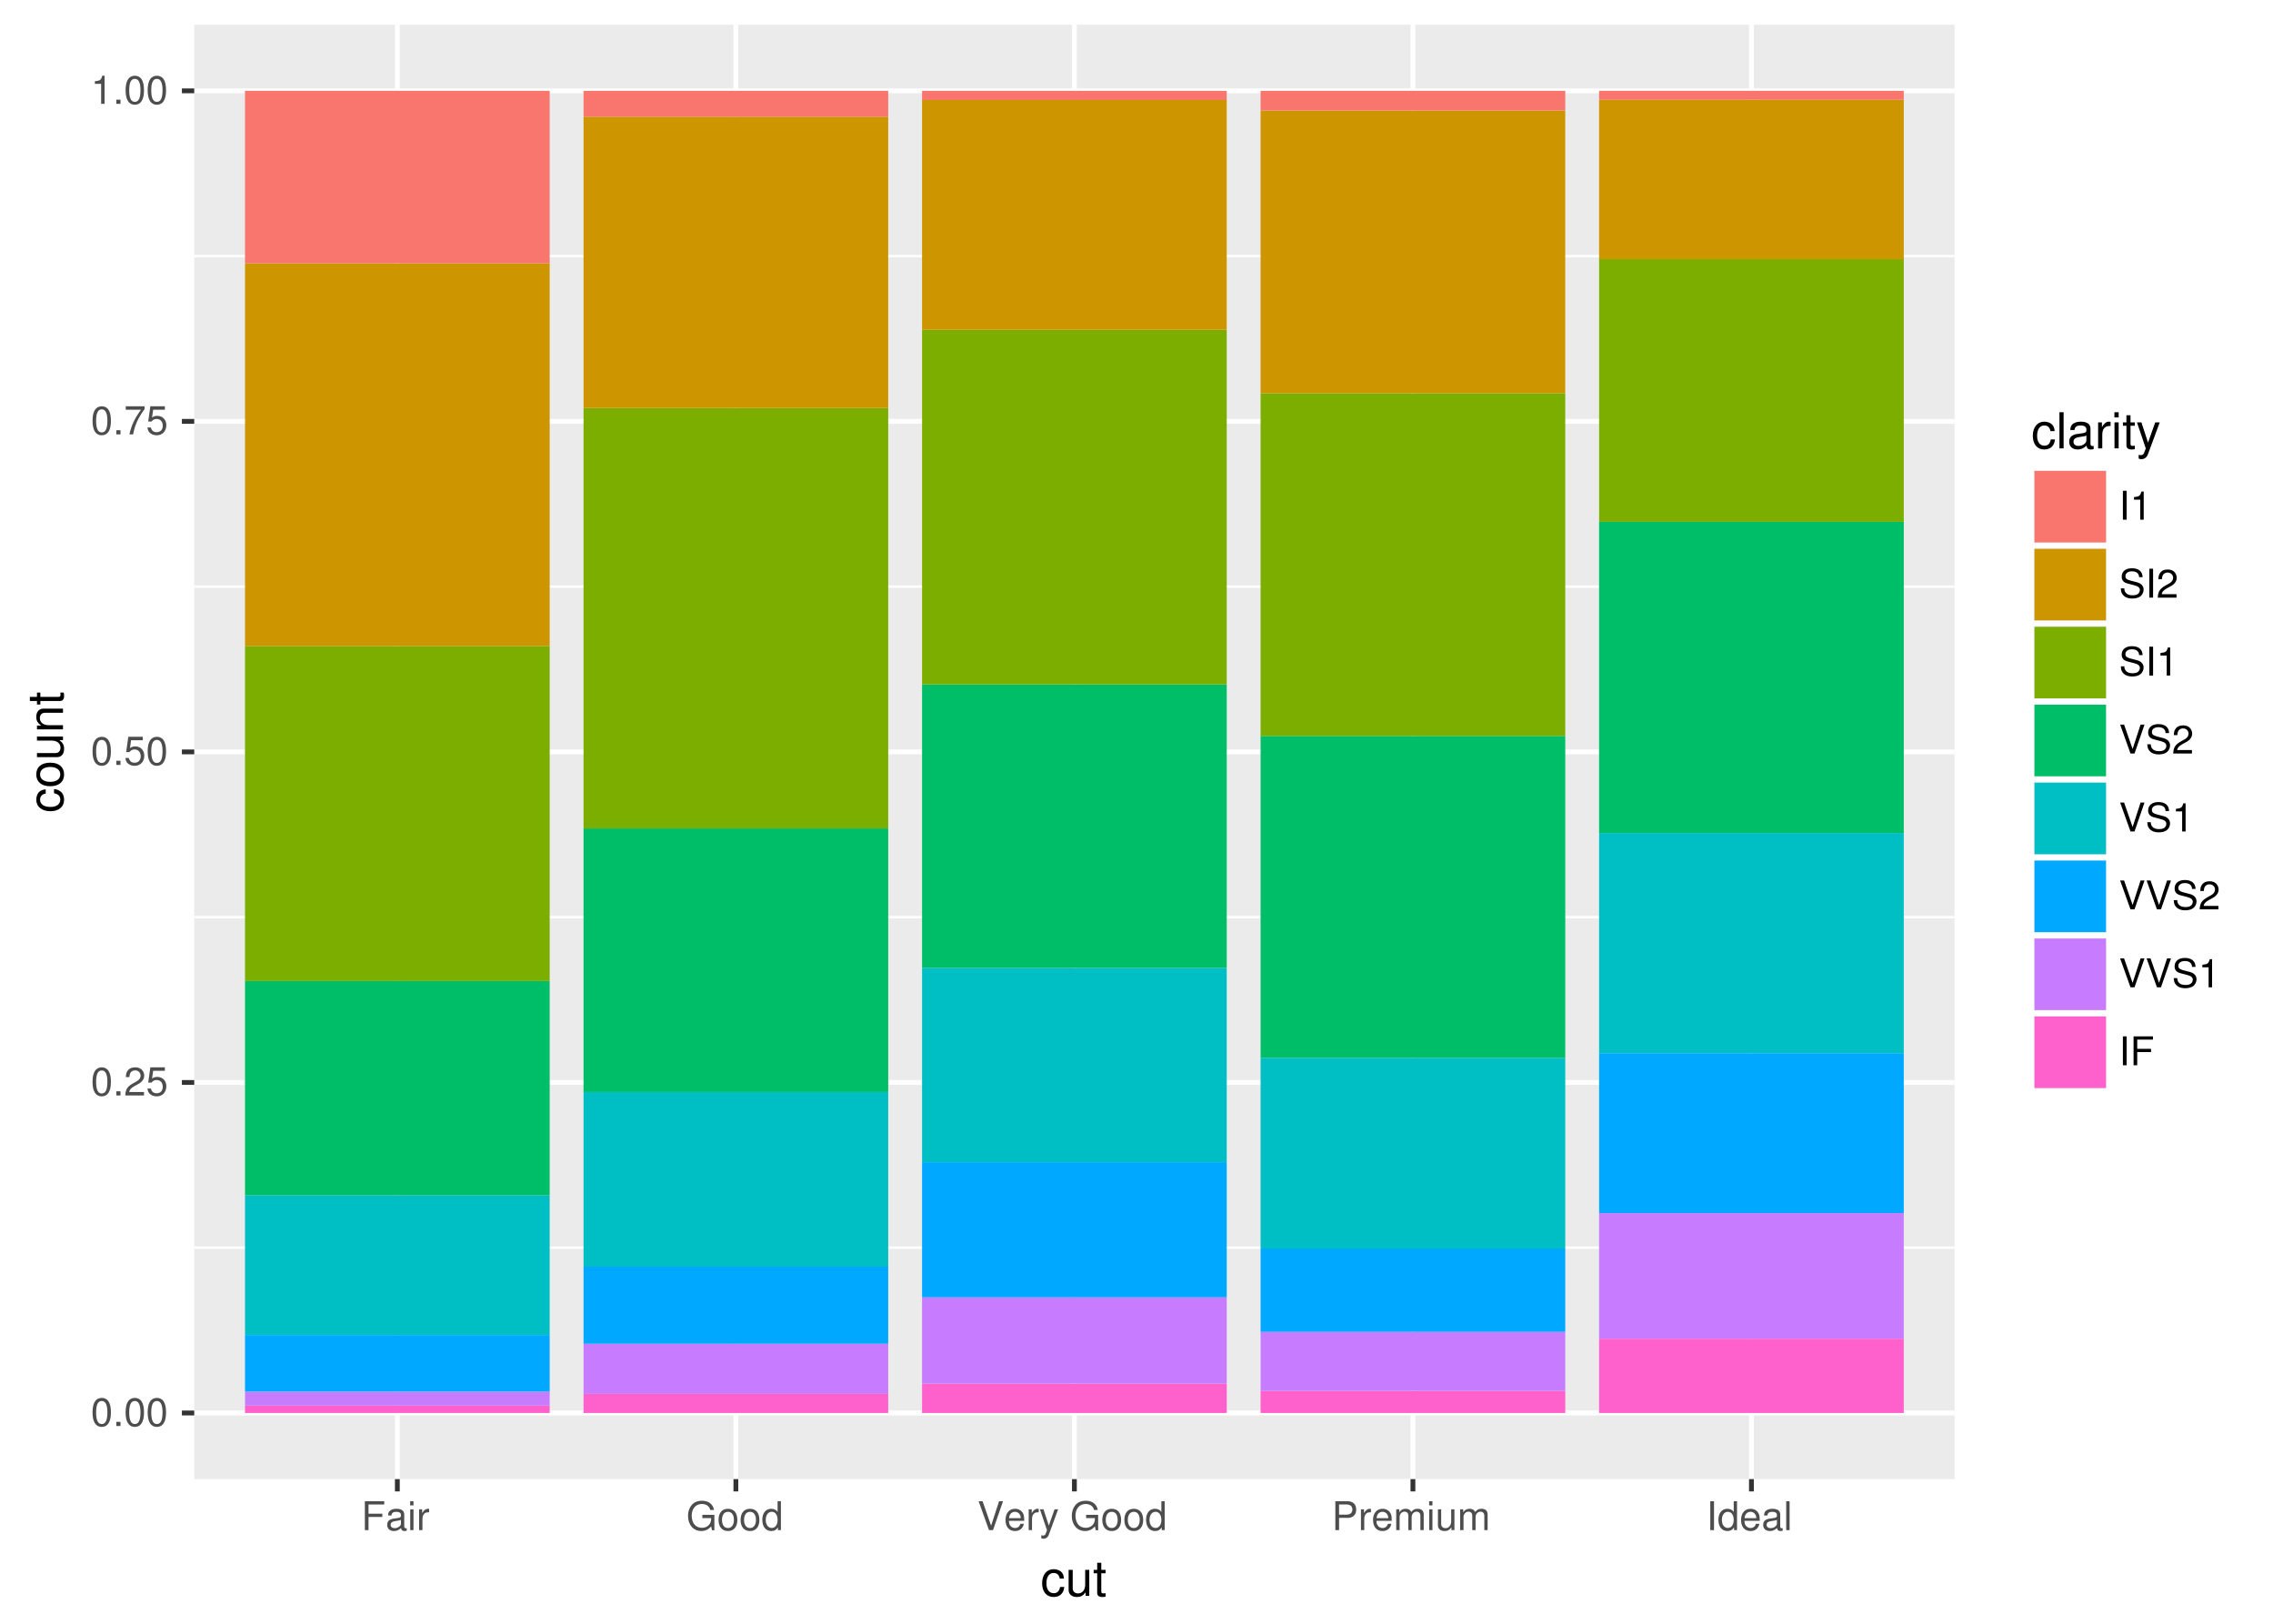 <?xml version="1.0" encoding="UTF-8"?>
<svg xmlns="http://www.w3.org/2000/svg" xmlns:xlink="http://www.w3.org/1999/xlink" width="504pt" height="360pt" viewBox="0 0 504 360" version="1.1">
<defs>
<g>
<symbol overflow="visible" id="glyph0-0">
<path style="stroke:none;" d=""/>
</symbol>
<symbol overflow="visible" id="glyph0-1">
<path style="stroke:none;" d="M 2.422 -6.234 C 1.844 -6.234 1.312 -5.984 0.984 -5.547 C 0.578 -5 0.375 -4.172 0.375 -3.016 C 0.375 -0.922 1.078 0.203 2.422 0.203 C 3.734 0.203 4.453 -0.922 4.453 -2.969 C 4.453 -4.172 4.266 -4.984 3.859 -5.547 C 3.531 -5.984 3.016 -6.234 2.422 -6.234 Z M 2.422 -5.547 C 3.25 -5.547 3.672 -4.703 3.672 -3.031 C 3.672 -1.266 3.266 -0.438 2.406 -0.438 C 1.578 -0.438 1.172 -1.297 1.172 -3.016 C 1.172 -4.719 1.578 -5.547 2.422 -5.547 Z M 2.422 -5.547 "/>
</symbol>
<symbol overflow="visible" id="glyph0-2">
<path style="stroke:none;" d="M 1.688 -0.922 L 0.766 -0.922 L 0.766 0 L 1.688 0 Z M 1.688 -0.922 "/>
</symbol>
<symbol overflow="visible" id="glyph0-3">
<path style="stroke:none;" d="M 4.453 -0.766 L 1.172 -0.766 C 1.25 -1.281 1.531 -1.594 2.297 -2.047 L 3.172 -2.531 C 4.047 -3 4.5 -3.641 4.5 -4.406 C 4.5 -4.922 4.281 -5.406 3.922 -5.75 C 3.547 -6.078 3.094 -6.234 2.5 -6.234 C 1.703 -6.234 1.125 -5.953 0.781 -5.422 C 0.547 -5.094 0.453 -4.703 0.438 -4.078 L 1.219 -4.078 C 1.234 -4.5 1.297 -4.75 1.406 -4.953 C 1.594 -5.328 2 -5.562 2.469 -5.562 C 3.172 -5.562 3.703 -5.062 3.703 -4.391 C 3.703 -3.891 3.406 -3.469 2.859 -3.156 L 2.047 -2.703 C 0.75 -1.969 0.375 -1.375 0.297 0 L 4.453 0 Z M 4.453 -0.766 "/>
</symbol>
<symbol overflow="visible" id="glyph0-4">
<path style="stroke:none;" d="M 4.188 -6.234 L 0.969 -6.234 L 0.5 -2.844 L 1.219 -2.844 C 1.578 -3.266 1.875 -3.422 2.359 -3.422 C 3.188 -3.422 3.719 -2.844 3.719 -1.922 C 3.719 -1.031 3.203 -0.484 2.359 -0.484 C 1.688 -0.484 1.266 -0.828 1.078 -1.531 L 0.312 -1.531 C 0.406 -1.016 0.5 -0.781 0.688 -0.547 C 1.031 -0.078 1.672 0.203 2.375 0.203 C 3.641 0.203 4.516 -0.719 4.516 -2.031 C 4.516 -3.266 3.688 -4.109 2.5 -4.109 C 2.062 -4.109 1.703 -4 1.344 -3.734 L 1.594 -5.469 L 4.188 -5.469 Z M 4.188 -6.234 "/>
</symbol>
<symbol overflow="visible" id="glyph0-5">
<path style="stroke:none;" d="M 4.578 -6.234 L 0.406 -6.234 L 0.406 -5.469 L 3.781 -5.469 C 2.281 -3.359 1.688 -2.047 1.219 0 L 2.047 0 C 2.391 -2 3.172 -3.719 4.578 -5.594 Z M 4.578 -6.234 "/>
</symbol>
<symbol overflow="visible" id="glyph0-6">
<path style="stroke:none;" d="M 2.281 -4.438 L 2.281 0 L 3.047 0 L 3.047 -6.234 L 2.547 -6.234 C 2.266 -5.281 2.094 -5.141 0.891 -5 L 0.891 -4.438 Z M 2.281 -4.438 "/>
</symbol>
<symbol overflow="visible" id="glyph0-7">
<path style="stroke:none;" d="M 1.609 -2.922 L 4.672 -2.922 L 4.672 -3.641 L 1.609 -3.641 L 1.609 -5.688 L 5.094 -5.688 L 5.094 -6.406 L 0.797 -6.406 L 0.797 0 L 1.609 0 Z M 1.609 -2.922 "/>
</symbol>
<symbol overflow="visible" id="glyph0-8">
<path style="stroke:none;" d="M 4.703 -0.438 C 4.625 -0.406 4.594 -0.406 4.547 -0.406 C 4.297 -0.406 4.156 -0.547 4.156 -0.781 L 4.156 -3.484 C 4.156 -4.297 3.547 -4.734 2.422 -4.734 C 1.75 -4.734 1.203 -4.547 0.891 -4.203 C 0.672 -3.969 0.594 -3.703 0.578 -3.25 L 1.312 -3.25 C 1.375 -3.812 1.703 -4.062 2.391 -4.062 C 3.047 -4.062 3.422 -3.812 3.422 -3.375 L 3.422 -3.188 C 3.422 -2.875 3.234 -2.75 2.656 -2.672 C 1.625 -2.547 1.453 -2.5 1.172 -2.391 C 0.641 -2.172 0.375 -1.766 0.375 -1.156 C 0.375 -0.328 0.953 0.203 1.875 0.203 C 2.469 0.203 2.922 0 3.453 -0.469 C 3.5 -0.016 3.734 0.203 4.203 0.203 C 4.359 0.203 4.469 0.188 4.703 0.125 Z M 3.422 -1.453 C 3.422 -1.203 3.359 -1.062 3.125 -0.859 C 2.828 -0.578 2.469 -0.438 2.047 -0.438 C 1.469 -0.438 1.141 -0.719 1.141 -1.172 C 1.141 -1.656 1.453 -1.906 2.25 -2.016 C 3.016 -2.125 3.172 -2.156 3.422 -2.281 Z M 3.422 -1.453 "/>
</symbol>
<symbol overflow="visible" id="glyph0-9">
<path style="stroke:none;" d="M 1.312 -4.609 L 0.594 -4.609 L 0.594 0 L 1.312 0 Z M 1.312 -6.406 L 0.578 -6.406 L 0.578 -5.484 L 1.312 -5.484 Z M 1.312 -6.406 "/>
</symbol>
<symbol overflow="visible" id="glyph0-10">
<path style="stroke:none;" d="M 0.609 -4.609 L 0.609 0 L 1.344 0 L 1.344 -2.391 C 1.344 -3.047 1.516 -3.484 1.859 -3.734 C 2.094 -3.906 2.312 -3.953 2.828 -3.969 L 2.828 -4.719 C 2.703 -4.734 2.641 -4.734 2.547 -4.734 C 2.062 -4.734 1.703 -4.453 1.281 -3.781 L 1.281 -4.609 Z M 0.609 -4.609 "/>
</symbol>
<symbol overflow="visible" id="glyph0-11">
<path style="stroke:none;" d="M 6.234 -3.391 L 3.562 -3.391 L 3.562 -2.672 L 5.516 -2.672 L 5.516 -2.484 C 5.516 -1.344 4.672 -0.516 3.5 -0.516 C 2.844 -0.516 2.266 -0.75 1.875 -1.172 C 1.453 -1.625 1.203 -2.391 1.203 -3.188 C 1.203 -4.766 2.109 -5.797 3.453 -5.797 C 4.438 -5.797 5.141 -5.297 5.312 -4.469 L 6.156 -4.469 C 5.922 -5.766 4.938 -6.516 3.469 -6.516 C 2.688 -6.516 2.047 -6.312 1.547 -5.906 C 0.812 -5.281 0.391 -4.297 0.391 -3.141 C 0.391 -1.172 1.594 0.203 3.328 0.203 C 4.203 0.203 4.891 -0.125 5.516 -0.812 L 5.719 0.031 L 6.234 0.031 Z M 6.234 -3.391 "/>
</symbol>
<symbol overflow="visible" id="glyph0-12">
<path style="stroke:none;" d="M 2.391 -4.734 C 1.094 -4.734 0.312 -3.812 0.312 -2.266 C 0.312 -0.719 1.094 0.203 2.406 0.203 C 3.688 0.203 4.484 -0.719 4.484 -2.234 C 4.484 -3.828 3.719 -4.734 2.391 -4.734 Z M 2.406 -4.062 C 3.234 -4.062 3.719 -3.391 3.719 -2.25 C 3.719 -1.156 3.203 -0.469 2.406 -0.469 C 1.578 -0.469 1.078 -1.156 1.078 -2.266 C 1.078 -3.375 1.578 -4.062 2.406 -4.062 Z M 2.406 -4.062 "/>
</symbol>
<symbol overflow="visible" id="glyph0-13">
<path style="stroke:none;" d="M 4.359 -6.406 L 3.625 -6.406 L 3.625 -4.031 C 3.312 -4.5 2.828 -4.734 2.203 -4.734 C 1.016 -4.734 0.234 -3.781 0.234 -2.312 C 0.234 -0.75 1 0.203 2.234 0.203 C 2.875 0.203 3.312 -0.031 3.703 -0.609 L 3.703 0 L 4.359 0 Z M 2.328 -4.062 C 3.125 -4.062 3.625 -3.359 3.625 -2.25 C 3.625 -1.188 3.109 -0.484 2.344 -0.484 C 1.531 -0.484 1 -1.203 1 -2.266 C 1 -3.344 1.531 -4.062 2.328 -4.062 Z M 2.328 -4.062 "/>
</symbol>
<symbol overflow="visible" id="glyph0-14">
<path style="stroke:none;" d="M 3.453 0 L 5.672 -6.406 L 4.797 -6.406 L 3.031 -0.984 L 1.141 -6.406 L 0.266 -6.406 L 2.562 0 Z M 3.453 0 "/>
</symbol>
<symbol overflow="visible" id="glyph0-15">
<path style="stroke:none;" d="M 4.516 -2.062 C 4.516 -2.766 4.453 -3.188 4.328 -3.531 C 4.031 -4.281 3.328 -4.734 2.469 -4.734 C 1.172 -4.734 0.359 -3.75 0.359 -2.25 C 0.359 -0.734 1.156 0.203 2.453 0.203 C 3.5 0.203 4.234 -0.391 4.422 -1.406 L 3.672 -1.406 C 3.469 -0.797 3.062 -0.469 2.469 -0.469 C 2 -0.469 1.609 -0.688 1.359 -1.078 C 1.188 -1.344 1.125 -1.594 1.125 -2.062 Z M 1.141 -2.656 C 1.203 -3.516 1.719 -4.062 2.453 -4.062 C 3.172 -4.062 3.734 -3.469 3.734 -2.703 C 3.734 -2.688 3.734 -2.672 3.719 -2.656 Z M 1.141 -2.656 "/>
</symbol>
<symbol overflow="visible" id="glyph0-16">
<path style="stroke:none;" d="M 3.406 -4.609 L 2.141 -1.016 L 0.953 -4.609 L 0.172 -4.609 L 1.734 0.016 L 1.453 0.75 C 1.344 1.078 1.172 1.203 0.859 1.203 C 0.75 1.203 0.641 1.172 0.469 1.141 L 0.469 1.797 C 0.625 1.875 0.781 1.922 0.969 1.922 C 1.203 1.922 1.453 1.844 1.656 1.703 C 1.875 1.531 2.016 1.344 2.156 0.969 L 4.203 -4.609 Z M 3.406 -4.609 "/>
</symbol>
<symbol overflow="visible" id="glyph0-17">
<path style="stroke:none;" d=""/>
</symbol>
<symbol overflow="visible" id="glyph0-18">
<path style="stroke:none;" d="M 1.625 -2.719 L 3.641 -2.719 C 4.141 -2.719 4.531 -2.875 4.875 -3.172 C 5.266 -3.531 5.422 -3.938 5.422 -4.531 C 5.422 -5.734 4.719 -6.406 3.453 -6.406 L 0.797 -6.406 L 0.797 0 L 1.625 0 Z M 1.625 -3.438 L 1.625 -5.688 L 3.328 -5.688 C 4.109 -5.688 4.578 -5.266 4.578 -4.562 C 4.578 -3.859 4.109 -3.438 3.328 -3.438 Z M 1.625 -3.438 "/>
</symbol>
<symbol overflow="visible" id="glyph0-19">
<path style="stroke:none;" d="M 0.609 -4.609 L 0.609 0 L 1.359 0 L 1.359 -2.891 C 1.359 -3.562 1.844 -4.094 2.438 -4.094 C 2.984 -4.094 3.297 -3.766 3.297 -3.172 L 3.297 0 L 4.031 0 L 4.031 -2.891 C 4.031 -3.562 4.516 -4.094 5.109 -4.094 C 5.641 -4.094 5.969 -3.75 5.969 -3.172 L 5.969 0 L 6.703 0 L 6.703 -3.453 C 6.703 -4.281 6.234 -4.734 5.359 -4.734 C 4.75 -4.734 4.375 -4.562 3.953 -4.031 C 3.672 -4.531 3.312 -4.734 2.703 -4.734 C 2.094 -4.734 1.688 -4.516 1.297 -3.953 L 1.297 -4.609 Z M 0.609 -4.609 "/>
</symbol>
<symbol overflow="visible" id="glyph0-20">
<path style="stroke:none;" d="M 4.234 0 L 4.234 -4.609 L 3.516 -4.609 L 3.516 -2 C 3.516 -1.062 3.016 -0.438 2.25 -0.438 C 1.672 -0.438 1.297 -0.797 1.297 -1.344 L 1.297 -4.609 L 0.578 -4.609 L 0.578 -1.062 C 0.578 -0.297 1.141 0.203 2.047 0.203 C 2.719 0.203 3.156 -0.031 3.578 -0.641 L 3.578 0 Z M 4.234 0 "/>
</symbol>
<symbol overflow="visible" id="glyph0-21">
<path style="stroke:none;" d="M 1.703 -6.406 L 0.875 -6.406 L 0.875 0 L 1.703 0 Z M 1.703 -6.406 "/>
</symbol>
<symbol overflow="visible" id="glyph0-22">
<path style="stroke:none;" d="M 1.344 -6.406 L 0.594 -6.406 L 0.594 0 L 1.344 0 Z M 1.344 -6.406 "/>
</symbol>
<symbol overflow="visible" id="glyph0-23">
<path style="stroke:none;" d="M 5.25 -4.531 C 5.234 -5.781 4.375 -6.516 2.891 -6.516 C 1.484 -6.516 0.609 -5.797 0.609 -4.641 C 0.609 -3.859 1.031 -3.359 1.875 -3.141 L 3.469 -2.719 C 4.281 -2.5 4.641 -2.188 4.641 -1.688 C 4.641 -1.344 4.453 -0.984 4.188 -0.797 C 3.938 -0.609 3.531 -0.516 3.016 -0.516 C 2.312 -0.516 1.844 -0.688 1.531 -1.062 C 1.297 -1.344 1.188 -1.641 1.203 -2.047 L 0.422 -2.047 C 0.438 -1.453 0.547 -1.062 0.797 -0.719 C 1.234 -0.109 1.984 0.203 2.953 0.203 C 3.719 0.203 4.344 0.031 4.766 -0.297 C 5.188 -0.641 5.469 -1.203 5.469 -1.766 C 5.469 -2.547 4.969 -3.125 4.094 -3.375 L 2.484 -3.797 C 1.719 -4.016 1.438 -4.25 1.438 -4.75 C 1.438 -5.406 2 -5.828 2.875 -5.828 C 3.891 -5.828 4.453 -5.359 4.469 -4.531 Z M 5.25 -4.531 "/>
</symbol>
<symbol overflow="visible" id="glyph1-0">
<path style="stroke:none;" d=""/>
</symbol>
<symbol overflow="visible" id="glyph1-1">
<path style="stroke:none;" d="M 5.188 -3.828 C 5.141 -4.391 5.016 -4.75 4.797 -5.078 C 4.406 -5.609 3.703 -5.922 2.906 -5.922 C 1.359 -5.922 0.344 -4.703 0.344 -2.781 C 0.344 -0.922 1.328 0.25 2.891 0.25 C 4.266 0.25 5.141 -0.578 5.25 -1.984 L 4.328 -1.984 C 4.172 -1.062 3.703 -0.594 2.922 -0.594 C 1.906 -0.594 1.297 -1.422 1.297 -2.781 C 1.297 -4.219 1.891 -5.078 2.891 -5.078 C 3.656 -5.078 4.141 -4.625 4.25 -3.828 Z M 5.188 -3.828 "/>
</symbol>
<symbol overflow="visible" id="glyph1-2">
<path style="stroke:none;" d="M 5.297 0 L 5.297 -5.766 L 4.391 -5.766 L 4.391 -2.5 C 4.391 -1.312 3.766 -0.547 2.812 -0.547 C 2.094 -0.547 1.625 -0.984 1.625 -1.688 L 1.625 -5.766 L 0.719 -5.766 L 0.719 -1.312 C 0.719 -0.359 1.438 0.25 2.547 0.25 C 3.406 0.25 3.938 -0.047 4.484 -0.797 L 4.484 0 Z M 5.297 0 "/>
</symbol>
<symbol overflow="visible" id="glyph1-3">
<path style="stroke:none;" d="M 2.797 -5.766 L 1.844 -5.766 L 1.844 -7.344 L 0.938 -7.344 L 0.938 -5.766 L 0.156 -5.766 L 0.156 -5.016 L 0.938 -5.016 L 0.938 -0.656 C 0.938 -0.078 1.328 0.25 2.047 0.25 C 2.266 0.25 2.484 0.234 2.797 0.172 L 2.797 -0.594 C 2.672 -0.562 2.531 -0.547 2.359 -0.547 C 1.953 -0.547 1.844 -0.656 1.844 -1.062 L 1.844 -5.016 L 2.797 -5.016 Z M 2.797 -5.766 "/>
</symbol>
<symbol overflow="visible" id="glyph1-4">
<path style="stroke:none;" d="M 1.672 -8.016 L 0.75 -8.016 L 0.75 0 L 1.672 0 Z M 1.672 -8.016 "/>
</symbol>
<symbol overflow="visible" id="glyph1-5">
<path style="stroke:none;" d="M 5.891 -0.531 C 5.781 -0.516 5.734 -0.516 5.688 -0.516 C 5.375 -0.516 5.188 -0.688 5.188 -0.969 L 5.188 -4.359 C 5.188 -5.375 4.438 -5.922 3.031 -5.922 C 2.188 -5.922 1.5 -5.688 1.109 -5.266 C 0.844 -4.969 0.734 -4.625 0.719 -4.062 L 1.641 -4.062 C 1.719 -4.766 2.141 -5.078 2.984 -5.078 C 3.812 -5.078 4.281 -4.781 4.281 -4.219 L 4.281 -3.984 C 4.281 -3.594 4.047 -3.438 3.328 -3.344 C 2.031 -3.172 1.828 -3.141 1.469 -2.984 C 0.797 -2.719 0.469 -2.203 0.469 -1.453 C 0.469 -0.406 1.188 0.25 2.359 0.25 C 3.078 0.25 3.656 0 4.312 -0.594 C 4.375 -0.016 4.656 0.25 5.266 0.25 C 5.438 0.25 5.594 0.234 5.891 0.156 Z M 4.281 -1.812 C 4.281 -1.5 4.188 -1.312 3.922 -1.062 C 3.547 -0.719 3.094 -0.547 2.547 -0.547 C 1.844 -0.547 1.422 -0.891 1.422 -1.469 C 1.422 -2.078 1.828 -2.391 2.812 -2.531 C 3.766 -2.656 3.969 -2.703 4.281 -2.844 Z M 4.281 -1.812 "/>
</symbol>
<symbol overflow="visible" id="glyph1-6">
<path style="stroke:none;" d="M 0.766 -5.766 L 0.766 0 L 1.688 0 L 1.688 -2.984 C 1.688 -3.812 1.891 -4.359 2.328 -4.672 C 2.625 -4.891 2.891 -4.953 3.531 -4.969 L 3.531 -5.891 C 3.375 -5.922 3.297 -5.922 3.172 -5.922 C 2.578 -5.922 2.141 -5.578 1.609 -4.719 L 1.609 -5.766 Z M 0.766 -5.766 "/>
</symbol>
<symbol overflow="visible" id="glyph1-7">
<path style="stroke:none;" d="M 1.656 -5.766 L 0.734 -5.766 L 0.734 0 L 1.656 0 Z M 1.656 -8.016 L 0.719 -8.016 L 0.719 -6.859 L 1.656 -6.859 Z M 1.656 -8.016 "/>
</symbol>
<symbol overflow="visible" id="glyph1-8">
<path style="stroke:none;" d="M 4.266 -5.766 L 2.672 -1.281 L 1.203 -5.766 L 0.219 -5.766 L 2.172 0.016 L 1.812 0.938 C 1.672 1.344 1.469 1.5 1.078 1.5 C 0.953 1.5 0.797 1.469 0.594 1.438 L 0.594 2.25 C 0.781 2.359 0.969 2.391 1.203 2.391 C 1.5 2.391 1.828 2.297 2.062 2.125 C 2.359 1.906 2.516 1.672 2.688 1.203 L 5.266 -5.766 Z M 4.266 -5.766 "/>
</symbol>
<symbol overflow="visible" id="glyph2-0">
<path style="stroke:none;" d=""/>
</symbol>
<symbol overflow="visible" id="glyph2-1">
<path style="stroke:none;" d="M -3.828 -5.188 C -4.391 -5.141 -4.75 -5.016 -5.078 -4.797 C -5.609 -4.406 -5.922 -3.703 -5.922 -2.906 C -5.922 -1.359 -4.703 -0.344 -2.781 -0.344 C -0.922 -0.344 0.25 -1.328 0.25 -2.891 C 0.25 -4.266 -0.578 -5.141 -1.984 -5.25 L -1.984 -4.328 C -1.062 -4.172 -0.594 -3.703 -0.594 -2.922 C -0.594 -1.906 -1.422 -1.297 -2.781 -1.297 C -4.219 -1.297 -5.078 -1.891 -5.078 -2.891 C -5.078 -3.656 -4.625 -4.141 -3.828 -4.25 Z M -3.828 -5.188 "/>
</symbol>
<symbol overflow="visible" id="glyph2-2">
<path style="stroke:none;" d="M -5.922 -2.984 C -5.922 -1.375 -4.781 -0.391 -2.844 -0.391 C -0.906 -0.391 0.25 -1.359 0.25 -3 C 0.25 -4.625 -0.906 -5.609 -2.797 -5.609 C -4.781 -5.609 -5.922 -4.656 -5.922 -2.984 Z M -5.078 -3 C -5.078 -4.031 -4.234 -4.656 -2.812 -4.656 C -1.453 -4.656 -0.594 -4.016 -0.594 -3 C -0.594 -1.984 -1.438 -1.359 -2.844 -1.359 C -4.219 -1.359 -5.078 -1.984 -5.078 -3 Z M -5.078 -3 "/>
</symbol>
<symbol overflow="visible" id="glyph2-3">
<path style="stroke:none;" d="M 0 -5.297 L -5.766 -5.297 L -5.766 -4.391 L -2.5 -4.391 C -1.312 -4.391 -0.547 -3.766 -0.547 -2.812 C -0.547 -2.094 -0.984 -1.625 -1.688 -1.625 L -5.766 -1.625 L -5.766 -0.719 L -1.312 -0.719 C -0.359 -0.719 0.25 -1.438 0.25 -2.547 C 0.25 -3.406 -0.047 -3.938 -0.797 -4.484 L 0 -4.484 Z M 0 -5.297 "/>
</symbol>
<symbol overflow="visible" id="glyph2-4">
<path style="stroke:none;" d="M -5.766 -0.766 L 0 -0.766 L 0 -1.688 L -3.172 -1.688 C -4.359 -1.688 -5.125 -2.312 -5.125 -3.25 C -5.125 -3.984 -4.688 -4.438 -4 -4.438 L 0 -4.438 L 0 -5.359 L -4.359 -5.359 C -5.312 -5.359 -5.922 -4.641 -5.922 -3.531 C -5.922 -2.672 -5.594 -2.125 -4.797 -1.609 L -5.766 -1.609 Z M -5.766 -0.766 "/>
</symbol>
<symbol overflow="visible" id="glyph2-5">
<path style="stroke:none;" d="M -5.766 -2.797 L -5.766 -1.844 L -7.344 -1.844 L -7.344 -0.938 L -5.766 -0.938 L -5.766 -0.156 L -5.016 -0.156 L -5.016 -0.938 L -0.656 -0.938 C -0.078 -0.938 0.25 -1.328 0.25 -2.047 C 0.25 -2.266 0.234 -2.484 0.172 -2.797 L -0.594 -2.797 C -0.562 -2.672 -0.547 -2.531 -0.547 -2.359 C -0.547 -1.953 -0.656 -1.844 -1.062 -1.844 L -5.016 -1.844 L -5.016 -2.797 Z M -5.766 -2.797 "/>
</symbol>
</g>
<clipPath id="clip1">
  <path d="M 43.07 5.48 L 434 5.48 L 434 328 L 43.07 328 Z M 43.07 5.48 "/>
</clipPath>
<clipPath id="clip2">
  <path d="M 43.07 276 L 434 276 L 434 277 L 43.07 277 Z M 43.07 276 "/>
</clipPath>
<clipPath id="clip3">
  <path d="M 43.07 203 L 434 203 L 434 204 L 43.07 204 Z M 43.07 203 "/>
</clipPath>
<clipPath id="clip4">
  <path d="M 43.07 129 L 434 129 L 434 131 L 43.07 131 Z M 43.07 129 "/>
</clipPath>
<clipPath id="clip5">
  <path d="M 43.07 56 L 434 56 L 434 58 L 43.07 58 Z M 43.07 56 "/>
</clipPath>
<clipPath id="clip6">
  <path d="M 43.07 312 L 434 312 L 434 314 L 43.07 314 Z M 43.07 312 "/>
</clipPath>
<clipPath id="clip7">
  <path d="M 43.07 239 L 434 239 L 434 241 L 43.07 241 Z M 43.07 239 "/>
</clipPath>
<clipPath id="clip8">
  <path d="M 43.07 166 L 434 166 L 434 168 L 43.07 168 Z M 43.07 166 "/>
</clipPath>
<clipPath id="clip9">
  <path d="M 43.07 92 L 434 92 L 434 94 L 43.07 94 Z M 43.07 92 "/>
</clipPath>
<clipPath id="clip10">
  <path d="M 43.07 19 L 434 19 L 434 21 L 43.07 21 Z M 43.07 19 "/>
</clipPath>
<clipPath id="clip11">
  <path d="M 87 5.48 L 89 5.48 L 89 328.93 L 87 328.93 Z M 87 5.48 "/>
</clipPath>
<clipPath id="clip12">
  <path d="M 162 5.48 L 164 5.48 L 164 328.93 L 162 328.93 Z M 162 5.48 "/>
</clipPath>
<clipPath id="clip13">
  <path d="M 237 5.48 L 239 5.48 L 239 328.93 L 237 328.93 Z M 237 5.48 "/>
</clipPath>
<clipPath id="clip14">
  <path d="M 312 5.48 L 314 5.48 L 314 328.93 L 312 328.93 Z M 312 5.48 "/>
</clipPath>
<clipPath id="clip15">
  <path d="M 387 5.48 L 389 5.48 L 389 328.93 L 387 328.93 Z M 387 5.48 "/>
</clipPath>
</defs>
<g id="surface331">
<rect x="0" y="0" width="504" height="360" style="fill:rgb(100%,100%,100%);fill-opacity:1;stroke:none;"/>
<rect x="0" y="0" width="504" height="360" style="fill:rgb(100%,100%,100%);fill-opacity:1;stroke:none;"/>
<path style="fill:none;stroke-width:1.067;stroke-linecap:round;stroke-linejoin:round;stroke:rgb(100%,100%,100%);stroke-opacity:1;stroke-miterlimit:10;" d="M 0 360 L 504 360 L 504 0 L 0 0 Z M 0 360 "/>
<g clip-path="url(#clip1)" clip-rule="nonzero">
<path style=" stroke:none;fill-rule:nonzero;fill:rgb(92.157%,92.157%,92.157%);fill-opacity:1;" d="M 43.07 327.93 L 433.391 327.93 L 433.391 5.48 L 43.07 5.48 Z M 43.07 327.93 "/>
</g>
<g clip-path="url(#clip2)" clip-rule="nonzero">
<path style="fill:none;stroke-width:0.533;stroke-linecap:butt;stroke-linejoin:round;stroke:rgb(100%,100%,100%);stroke-opacity:1;stroke-miterlimit:10;" d="M 43.07 276.629 L 433.391 276.629 "/>
</g>
<g clip-path="url(#clip3)" clip-rule="nonzero">
<path style="fill:none;stroke-width:0.533;stroke-linecap:butt;stroke-linejoin:round;stroke:rgb(100%,100%,100%);stroke-opacity:1;stroke-miterlimit:10;" d="M 43.07 203.348 L 433.391 203.348 "/>
</g>
<g clip-path="url(#clip4)" clip-rule="nonzero">
<path style="fill:none;stroke-width:0.533;stroke-linecap:butt;stroke-linejoin:round;stroke:rgb(100%,100%,100%);stroke-opacity:1;stroke-miterlimit:10;" d="M 43.07 130.062 L 433.391 130.062 "/>
</g>
<g clip-path="url(#clip5)" clip-rule="nonzero">
<path style="fill:none;stroke-width:0.533;stroke-linecap:butt;stroke-linejoin:round;stroke:rgb(100%,100%,100%);stroke-opacity:1;stroke-miterlimit:10;" d="M 43.07 56.777 L 433.391 56.777 "/>
</g>
<g clip-path="url(#clip6)" clip-rule="nonzero">
<path style="fill:none;stroke-width:1.067;stroke-linecap:butt;stroke-linejoin:round;stroke:rgb(100%,100%,100%);stroke-opacity:1;stroke-miterlimit:10;" d="M 43.07 313.273 L 433.391 313.273 "/>
</g>
<g clip-path="url(#clip7)" clip-rule="nonzero">
<path style="fill:none;stroke-width:1.067;stroke-linecap:butt;stroke-linejoin:round;stroke:rgb(100%,100%,100%);stroke-opacity:1;stroke-miterlimit:10;" d="M 43.07 239.988 L 433.391 239.988 "/>
</g>
<g clip-path="url(#clip8)" clip-rule="nonzero">
<path style="fill:none;stroke-width:1.067;stroke-linecap:butt;stroke-linejoin:round;stroke:rgb(100%,100%,100%);stroke-opacity:1;stroke-miterlimit:10;" d="M 43.07 166.703 L 433.391 166.703 "/>
</g>
<g clip-path="url(#clip9)" clip-rule="nonzero">
<path style="fill:none;stroke-width:1.067;stroke-linecap:butt;stroke-linejoin:round;stroke:rgb(100%,100%,100%);stroke-opacity:1;stroke-miterlimit:10;" d="M 43.07 93.422 L 433.391 93.422 "/>
</g>
<g clip-path="url(#clip10)" clip-rule="nonzero">
<path style="fill:none;stroke-width:1.067;stroke-linecap:butt;stroke-linejoin:round;stroke:rgb(100%,100%,100%);stroke-opacity:1;stroke-miterlimit:10;" d="M 43.07 20.137 L 433.391 20.137 "/>
</g>
<g clip-path="url(#clip11)" clip-rule="nonzero">
<path style="fill:none;stroke-width:1.067;stroke-linecap:butt;stroke-linejoin:round;stroke:rgb(100%,100%,100%);stroke-opacity:1;stroke-miterlimit:10;" d="M 88.105 327.93 L 88.105 5.48 "/>
</g>
<g clip-path="url(#clip12)" clip-rule="nonzero">
<path style="fill:none;stroke-width:1.067;stroke-linecap:butt;stroke-linejoin:round;stroke:rgb(100%,100%,100%);stroke-opacity:1;stroke-miterlimit:10;" d="M 163.168 327.93 L 163.168 5.48 "/>
</g>
<g clip-path="url(#clip13)" clip-rule="nonzero">
<path style="fill:none;stroke-width:1.067;stroke-linecap:butt;stroke-linejoin:round;stroke:rgb(100%,100%,100%);stroke-opacity:1;stroke-miterlimit:10;" d="M 238.23 327.93 L 238.23 5.48 "/>
</g>
<g clip-path="url(#clip14)" clip-rule="nonzero">
<path style="fill:none;stroke-width:1.067;stroke-linecap:butt;stroke-linejoin:round;stroke:rgb(100%,100%,100%);stroke-opacity:1;stroke-miterlimit:10;" d="M 313.293 327.93 L 313.293 5.48 "/>
</g>
<g clip-path="url(#clip15)" clip-rule="nonzero">
<path style="fill:none;stroke-width:1.067;stroke-linecap:butt;stroke-linejoin:round;stroke:rgb(100%,100%,100%);stroke-opacity:1;stroke-miterlimit:10;" d="M 388.352 327.93 L 388.352 5.48 "/>
</g>
<path style=" stroke:none;fill-rule:nonzero;fill:rgb(100%,38.039%,80%);fill-opacity:1;" d="M 54.328 313.273 L 121.883 313.273 L 121.883 311.637 L 54.328 311.637 Z M 54.328 313.273 "/>
<path style=" stroke:none;fill-rule:nonzero;fill:rgb(78.039%,48.627%,100%);fill-opacity:1;" d="M 54.328 311.633 L 121.883 311.633 L 121.883 308.539 L 54.328 308.539 Z M 54.328 311.633 "/>
<path style=" stroke:none;fill-rule:nonzero;fill:rgb(0%,66.275%,100%);fill-opacity:1;" d="M 54.328 308.539 L 121.883 308.539 L 121.883 295.977 L 54.328 295.977 Z M 54.328 308.539 "/>
<path style=" stroke:none;fill-rule:nonzero;fill:rgb(0%,74.902%,76.863%);fill-opacity:1;" d="M 54.328 295.977 L 121.883 295.977 L 121.883 265.023 L 54.328 265.023 Z M 54.328 295.977 "/>
<path style=" stroke:none;fill-rule:nonzero;fill:rgb(0%,74.51%,40.392%);fill-opacity:1;" d="M 54.328 265.023 L 121.883 265.023 L 121.883 217.504 L 54.328 217.504 Z M 54.328 265.023 "/>
<path style=" stroke:none;fill-rule:nonzero;fill:rgb(48.627%,68.235%,0%);fill-opacity:1;" d="M 54.328 217.504 L 121.883 217.504 L 121.883 143.219 L 54.328 143.219 Z M 54.328 217.504 "/>
<path style=" stroke:none;fill-rule:nonzero;fill:rgb(80.392%,58.824%,0%);fill-opacity:1;" d="M 54.328 143.219 L 121.883 143.219 L 121.883 58.371 L 54.328 58.371 Z M 54.328 143.219 "/>
<path style=" stroke:none;fill-rule:nonzero;fill:rgb(97.255%,46.275%,42.745%);fill-opacity:1;" d="M 54.328 58.371 L 121.883 58.371 L 121.883 20.137 L 54.328 20.137 Z M 54.328 58.371 "/>
<path style=" stroke:none;fill-rule:nonzero;fill:rgb(100%,38.039%,80%);fill-opacity:1;" d="M 129.391 313.273 L 196.945 313.273 L 196.945 309.031 L 129.391 309.031 Z M 129.391 313.273 "/>
<path style=" stroke:none;fill-rule:nonzero;fill:rgb(78.039%,48.627%,100%);fill-opacity:1;" d="M 129.391 309.031 L 196.945 309.031 L 196.945 297.918 L 129.391 297.918 Z M 129.391 309.031 "/>
<path style=" stroke:none;fill-rule:nonzero;fill:rgb(0%,66.275%,100%);fill-opacity:1;" d="M 129.391 297.918 L 196.945 297.918 L 196.945 280.828 L 129.391 280.828 Z M 129.391 297.918 "/>
<path style=" stroke:none;fill-rule:nonzero;fill:rgb(0%,74.902%,76.863%);fill-opacity:1;" d="M 129.391 280.828 L 196.945 280.828 L 196.945 242.109 L 129.391 242.109 Z M 129.391 280.828 "/>
<path style=" stroke:none;fill-rule:nonzero;fill:rgb(0%,74.51%,40.392%);fill-opacity:1;" d="M 129.391 242.109 L 196.945 242.109 L 196.945 183.672 L 129.391 183.672 Z M 129.391 242.109 "/>
<path style=" stroke:none;fill-rule:nonzero;fill:rgb(48.627%,68.235%,0%);fill-opacity:1;" d="M 129.391 183.672 L 196.945 183.672 L 196.945 90.461 L 129.391 90.461 Z M 129.391 183.672 "/>
<path style=" stroke:none;fill-rule:nonzero;fill:rgb(80.392%,58.824%,0%);fill-opacity:1;" d="M 129.391 90.461 L 196.945 90.461 L 196.945 25.871 L 129.391 25.871 Z M 129.391 90.461 "/>
<path style=" stroke:none;fill-rule:nonzero;fill:rgb(97.255%,46.275%,42.745%);fill-opacity:1;" d="M 129.391 25.871 L 196.945 25.871 L 196.945 20.137 L 129.391 20.137 Z M 129.391 25.871 "/>
<path style=" stroke:none;fill-rule:nonzero;fill:rgb(100%,38.039%,80%);fill-opacity:1;" d="M 204.453 313.273 L 272.008 313.273 L 272.008 306.77 L 204.453 306.77 Z M 204.453 313.273 "/>
<path style=" stroke:none;fill-rule:nonzero;fill:rgb(78.039%,48.627%,100%);fill-opacity:1;" d="M 204.453 306.77 L 272.008 306.77 L 272.008 287.625 L 204.453 287.625 Z M 204.453 306.77 "/>
<path style=" stroke:none;fill-rule:nonzero;fill:rgb(0%,66.275%,100%);fill-opacity:1;" d="M 204.453 287.629 L 272.008 287.629 L 272.008 257.664 L 204.453 257.664 Z M 204.453 287.629 "/>
<path style=" stroke:none;fill-rule:nonzero;fill:rgb(0%,74.902%,76.863%);fill-opacity:1;" d="M 204.453 257.664 L 272.008 257.664 L 272.008 214.598 L 204.453 214.598 Z M 204.453 257.664 "/>
<path style=" stroke:none;fill-rule:nonzero;fill:rgb(0%,74.51%,40.392%);fill-opacity:1;" d="M 204.453 214.598 L 272.008 214.598 L 272.008 151.734 L 204.453 151.734 Z M 204.453 214.598 "/>
<path style=" stroke:none;fill-rule:nonzero;fill:rgb(48.627%,68.235%,0%);fill-opacity:1;" d="M 204.453 151.734 L 272.008 151.734 L 272.008 73.125 L 204.453 73.125 Z M 204.453 151.734 "/>
<path style=" stroke:none;fill-rule:nonzero;fill:rgb(80.392%,58.824%,0%);fill-opacity:1;" d="M 204.453 73.125 L 272.008 73.125 L 272.008 22.176 L 204.453 22.176 Z M 204.453 73.125 "/>
<path style=" stroke:none;fill-rule:nonzero;fill:rgb(97.255%,46.275%,42.745%);fill-opacity:1;" d="M 204.453 22.176 L 272.008 22.176 L 272.008 20.137 L 204.453 20.137 Z M 204.453 22.176 "/>
<path style=" stroke:none;fill-rule:nonzero;fill:rgb(100%,38.039%,80%);fill-opacity:1;" d="M 279.516 313.273 L 347.07 313.273 L 347.07 308.383 L 279.516 308.383 Z M 279.516 313.273 "/>
<path style=" stroke:none;fill-rule:nonzero;fill:rgb(78.039%,48.627%,100%);fill-opacity:1;" d="M 279.516 308.383 L 347.07 308.383 L 347.07 295.289 L 279.516 295.289 Z M 279.516 308.383 "/>
<path style=" stroke:none;fill-rule:nonzero;fill:rgb(0%,66.275%,100%);fill-opacity:1;" d="M 279.516 295.289 L 347.07 295.289 L 347.07 276.797 L 279.516 276.797 Z M 279.516 295.289 "/>
<path style=" stroke:none;fill-rule:nonzero;fill:rgb(0%,74.902%,76.863%);fill-opacity:1;" d="M 279.516 276.797 L 347.07 276.797 L 347.07 234.52 L 279.516 234.52 Z M 279.516 276.797 "/>
<path style=" stroke:none;fill-rule:nonzero;fill:rgb(0%,74.51%,40.392%);fill-opacity:1;" d="M 279.516 234.52 L 347.07 234.52 L 347.07 163.164 L 279.516 163.164 Z M 279.516 234.52 "/>
<path style=" stroke:none;fill-rule:nonzero;fill:rgb(48.627%,68.235%,0%);fill-opacity:1;" d="M 279.516 163.164 L 347.07 163.164 L 347.07 87.176 L 279.516 87.176 Z M 279.516 163.164 "/>
<path style=" stroke:none;fill-rule:nonzero;fill:rgb(80.392%,58.824%,0%);fill-opacity:1;" d="M 279.516 87.176 L 347.07 87.176 L 347.07 24.492 L 279.516 24.492 Z M 279.516 87.176 "/>
<path style=" stroke:none;fill-rule:nonzero;fill:rgb(97.255%,46.275%,42.745%);fill-opacity:1;" d="M 279.516 24.492 L 347.07 24.492 L 347.07 20.137 L 279.516 20.137 Z M 279.516 24.492 "/>
<path style=" stroke:none;fill-rule:nonzero;fill:rgb(100%,38.039%,80%);fill-opacity:1;" d="M 354.574 313.273 L 422.129 313.273 L 422.129 296.789 L 354.574 296.789 Z M 354.574 313.273 "/>
<path style=" stroke:none;fill-rule:nonzero;fill:rgb(78.039%,48.627%,100%);fill-opacity:1;" d="M 354.574 296.789 L 422.129 296.789 L 422.129 268.945 L 354.574 268.945 Z M 354.574 296.789 "/>
<path style=" stroke:none;fill-rule:nonzero;fill:rgb(0%,66.275%,100%);fill-opacity:1;" d="M 354.574 268.945 L 422.129 268.945 L 422.129 233.5 L 354.574 233.5 Z M 354.574 268.945 "/>
<path style=" stroke:none;fill-rule:nonzero;fill:rgb(0%,74.902%,76.863%);fill-opacity:1;" d="M 354.574 233.496 L 422.129 233.496 L 422.129 184.68 L 354.574 184.68 Z M 354.574 233.496 "/>
<path style=" stroke:none;fill-rule:nonzero;fill:rgb(0%,74.51%,40.392%);fill-opacity:1;" d="M 354.574 184.68 L 422.129 184.68 L 422.129 115.703 L 354.574 115.703 Z M 354.574 184.68 "/>
<path style=" stroke:none;fill-rule:nonzero;fill:rgb(48.627%,68.235%,0%);fill-opacity:1;" d="M 354.574 115.703 L 422.129 115.703 L 422.129 57.461 L 354.574 57.461 Z M 354.574 115.703 "/>
<path style=" stroke:none;fill-rule:nonzero;fill:rgb(80.392%,58.824%,0%);fill-opacity:1;" d="M 354.574 57.461 L 422.129 57.461 L 422.129 22.121 L 354.574 22.121 Z M 354.574 57.461 "/>
<path style=" stroke:none;fill-rule:nonzero;fill:rgb(97.255%,46.275%,42.745%);fill-opacity:1;" d="M 354.574 22.121 L 422.129 22.121 L 422.129 20.137 L 354.574 20.137 Z M 354.574 22.121 "/>
<g style="fill:rgb(30.196%,30.196%,30.196%);fill-opacity:1;">
  <use xlink:href="#glyph0-1" x="20.141" y="316.159"/>
  <use xlink:href="#glyph0-2" x="25.031" y="316.159"/>
  <use xlink:href="#glyph0-1" x="27.477" y="316.159"/>
  <use xlink:href="#glyph0-1" x="32.367" y="316.159"/>
</g>
<g style="fill:rgb(30.196%,30.196%,30.196%);fill-opacity:1;">
  <use xlink:href="#glyph0-1" x="20.141" y="242.874"/>
  <use xlink:href="#glyph0-2" x="25.031" y="242.874"/>
  <use xlink:href="#glyph0-3" x="27.477" y="242.874"/>
  <use xlink:href="#glyph0-4" x="32.367" y="242.874"/>
</g>
<g style="fill:rgb(30.196%,30.196%,30.196%);fill-opacity:1;">
  <use xlink:href="#glyph0-1" x="20.141" y="169.589"/>
  <use xlink:href="#glyph0-2" x="25.031" y="169.589"/>
  <use xlink:href="#glyph0-4" x="27.477" y="169.589"/>
  <use xlink:href="#glyph0-1" x="32.367" y="169.589"/>
</g>
<g style="fill:rgb(30.196%,30.196%,30.196%);fill-opacity:1;">
  <use xlink:href="#glyph0-1" x="20.141" y="96.308"/>
  <use xlink:href="#glyph0-2" x="25.031" y="96.308"/>
  <use xlink:href="#glyph0-5" x="27.477" y="96.308"/>
  <use xlink:href="#glyph0-4" x="32.367" y="96.308"/>
</g>
<g style="fill:rgb(30.196%,30.196%,30.196%);fill-opacity:1;">
  <use xlink:href="#glyph0-6" x="20.141" y="23.022"/>
  <use xlink:href="#glyph0-2" x="25.031" y="23.022"/>
  <use xlink:href="#glyph0-1" x="27.477" y="23.022"/>
  <use xlink:href="#glyph0-1" x="32.367" y="23.022"/>
</g>
<path style="fill:none;stroke-width:1.067;stroke-linecap:butt;stroke-linejoin:round;stroke:rgb(20%,20%,20%);stroke-opacity:1;stroke-miterlimit:10;" d="M 40.332 313.273 L 43.07 313.273 "/>
<path style="fill:none;stroke-width:1.067;stroke-linecap:butt;stroke-linejoin:round;stroke:rgb(20%,20%,20%);stroke-opacity:1;stroke-miterlimit:10;" d="M 40.332 239.988 L 43.07 239.988 "/>
<path style="fill:none;stroke-width:1.067;stroke-linecap:butt;stroke-linejoin:round;stroke:rgb(20%,20%,20%);stroke-opacity:1;stroke-miterlimit:10;" d="M 40.332 166.703 L 43.07 166.703 "/>
<path style="fill:none;stroke-width:1.067;stroke-linecap:butt;stroke-linejoin:round;stroke:rgb(20%,20%,20%);stroke-opacity:1;stroke-miterlimit:10;" d="M 40.332 93.422 L 43.07 93.422 "/>
<path style="fill:none;stroke-width:1.067;stroke-linecap:butt;stroke-linejoin:round;stroke:rgb(20%,20%,20%);stroke-opacity:1;stroke-miterlimit:10;" d="M 40.332 20.137 L 43.07 20.137 "/>
<path style="fill:none;stroke-width:1.067;stroke-linecap:butt;stroke-linejoin:round;stroke:rgb(20%,20%,20%);stroke-opacity:1;stroke-miterlimit:10;" d="M 88.105 330.668 L 88.105 327.93 "/>
<path style="fill:none;stroke-width:1.067;stroke-linecap:butt;stroke-linejoin:round;stroke:rgb(20%,20%,20%);stroke-opacity:1;stroke-miterlimit:10;" d="M 163.168 330.668 L 163.168 327.93 "/>
<path style="fill:none;stroke-width:1.067;stroke-linecap:butt;stroke-linejoin:round;stroke:rgb(20%,20%,20%);stroke-opacity:1;stroke-miterlimit:10;" d="M 238.23 330.668 L 238.23 327.93 "/>
<path style="fill:none;stroke-width:1.067;stroke-linecap:butt;stroke-linejoin:round;stroke:rgb(20%,20%,20%);stroke-opacity:1;stroke-miterlimit:10;" d="M 313.293 330.668 L 313.293 327.93 "/>
<path style="fill:none;stroke-width:1.067;stroke-linecap:butt;stroke-linejoin:round;stroke:rgb(20%,20%,20%);stroke-opacity:1;stroke-miterlimit:10;" d="M 388.352 330.668 L 388.352 327.93 "/>
<g style="fill:rgb(30.196%,30.196%,30.196%);fill-opacity:1;">
  <use xlink:href="#glyph0-7" x="80.105" y="339.245"/>
  <use xlink:href="#glyph0-8" x="85.48" y="339.245"/>
  <use xlink:href="#glyph0-9" x="90.371" y="339.245"/>
  <use xlink:href="#glyph0-10" x="92.324" y="339.245"/>
</g>
<g style="fill:rgb(30.196%,30.196%,30.196%);fill-opacity:1;">
  <use xlink:href="#glyph0-11" x="152.168" y="339.245"/>
  <use xlink:href="#glyph0-12" x="159.012" y="339.245"/>
  <use xlink:href="#glyph0-12" x="163.902" y="339.245"/>
  <use xlink:href="#glyph0-13" x="168.793" y="339.245"/>
</g>
<g style="fill:rgb(30.196%,30.196%,30.196%);fill-opacity:1;">
  <use xlink:href="#glyph0-14" x="216.73" y="339.245"/>
  <use xlink:href="#glyph0-15" x="222.598" y="339.245"/>
  <use xlink:href="#glyph0-10" x="227.488" y="339.245"/>
  <use xlink:href="#glyph0-16" x="230.418" y="339.245"/>
  <use xlink:href="#glyph0-17" x="234.816" y="339.245"/>
  <use xlink:href="#glyph0-11" x="237.262" y="339.245"/>
  <use xlink:href="#glyph0-12" x="244.105" y="339.245"/>
  <use xlink:href="#glyph0-12" x="248.996" y="339.245"/>
  <use xlink:href="#glyph0-13" x="253.887" y="339.245"/>
</g>
<g style="fill:rgb(30.196%,30.196%,30.196%);fill-opacity:1;">
  <use xlink:href="#glyph0-18" x="295.293" y="339.245"/>
  <use xlink:href="#glyph0-10" x="301.16" y="339.245"/>
  <use xlink:href="#glyph0-15" x="304.09" y="339.245"/>
  <use xlink:href="#glyph0-19" x="308.98" y="339.245"/>
  <use xlink:href="#glyph0-9" x="316.309" y="339.245"/>
  <use xlink:href="#glyph0-20" x="318.262" y="339.245"/>
  <use xlink:href="#glyph0-19" x="323.152" y="339.245"/>
</g>
<g style="fill:rgb(30.196%,30.196%,30.196%);fill-opacity:1;">
  <use xlink:href="#glyph0-21" x="378.352" y="339.245"/>
  <use xlink:href="#glyph0-13" x="380.797" y="339.245"/>
  <use xlink:href="#glyph0-15" x="385.688" y="339.245"/>
  <use xlink:href="#glyph0-8" x="390.578" y="339.245"/>
  <use xlink:href="#glyph0-22" x="395.469" y="339.245"/>
</g>
<g style="fill:rgb(0%,0%,0%);fill-opacity:1;">
  <use xlink:href="#glyph1-1" x="230.73" y="353.823"/>
  <use xlink:href="#glyph1-2" x="236.23" y="353.823"/>
  <use xlink:href="#glyph1-3" x="242.347" y="353.823"/>
</g>
<g style="fill:rgb(0%,0%,0%);fill-opacity:1;">
  <use xlink:href="#glyph2-1" x="13.964" y="180.203"/>
  <use xlink:href="#glyph2-2" x="13.964" y="174.703"/>
  <use xlink:href="#glyph2-3" x="13.964" y="168.587"/>
  <use xlink:href="#glyph2-4" x="13.964" y="162.471"/>
  <use xlink:href="#glyph2-5" x="13.964" y="156.354"/>
</g>
<path style=" stroke:none;fill-rule:nonzero;fill:rgb(100%,100%,100%);fill-opacity:1;" d="M 444.73 247.602 L 498.523 247.602 L 498.523 85.805 L 444.73 85.805 Z M 444.73 247.602 "/>
<g style="fill:rgb(0%,0%,0%);fill-opacity:1;">
  <use xlink:href="#glyph1-1" x="450.398" y="99.409"/>
  <use xlink:href="#glyph1-4" x="455.898" y="99.409"/>
  <use xlink:href="#glyph1-5" x="458.341" y="99.409"/>
  <use xlink:href="#glyph1-6" x="464.457" y="99.409"/>
  <use xlink:href="#glyph1-7" x="468.12" y="99.409"/>
  <use xlink:href="#glyph1-3" x="470.562" y="99.409"/>
  <use xlink:href="#glyph1-8" x="473.62" y="99.409"/>
</g>
<path style="fill-rule:nonzero;fill:rgb(94.902%,94.902%,94.902%);fill-opacity:1;stroke-width:1.067;stroke-linecap:round;stroke-linejoin:round;stroke:rgb(100%,100%,100%);stroke-opacity:1;stroke-miterlimit:10;" d="M 450.398 120.973 L 467.68 120.973 L 467.68 103.691 L 450.398 103.691 Z M 450.398 120.973 "/>
<path style=" stroke:none;fill-rule:nonzero;fill:rgb(97.255%,46.275%,42.745%);fill-opacity:1;" d="M 451.105 120.266 L 466.969 120.266 L 466.969 104.402 L 451.105 104.402 Z M 451.105 120.266 "/>
<path style="fill-rule:nonzero;fill:rgb(94.902%,94.902%,94.902%);fill-opacity:1;stroke-width:1.067;stroke-linecap:round;stroke-linejoin:round;stroke:rgb(100%,100%,100%);stroke-opacity:1;stroke-miterlimit:10;" d="M 450.398 138.254 L 467.68 138.254 L 467.68 120.973 L 450.398 120.973 Z M 450.398 138.254 "/>
<path style=" stroke:none;fill-rule:nonzero;fill:rgb(80.392%,58.824%,0%);fill-opacity:1;" d="M 451.105 137.543 L 466.969 137.543 L 466.969 121.68 L 451.105 121.68 Z M 451.105 137.543 "/>
<path style="fill-rule:nonzero;fill:rgb(94.902%,94.902%,94.902%);fill-opacity:1;stroke-width:1.067;stroke-linecap:round;stroke-linejoin:round;stroke:rgb(100%,100%,100%);stroke-opacity:1;stroke-miterlimit:10;" d="M 450.398 155.535 L 467.68 155.535 L 467.68 138.254 L 450.398 138.254 Z M 450.398 155.535 "/>
<path style=" stroke:none;fill-rule:nonzero;fill:rgb(48.627%,68.235%,0%);fill-opacity:1;" d="M 451.105 154.824 L 466.969 154.824 L 466.969 138.961 L 451.105 138.961 Z M 451.105 154.824 "/>
<path style="fill-rule:nonzero;fill:rgb(94.902%,94.902%,94.902%);fill-opacity:1;stroke-width:1.067;stroke-linecap:round;stroke-linejoin:round;stroke:rgb(100%,100%,100%);stroke-opacity:1;stroke-miterlimit:10;" d="M 450.398 172.812 L 467.68 172.812 L 467.68 155.531 L 450.398 155.531 Z M 450.398 172.812 "/>
<path style=" stroke:none;fill-rule:nonzero;fill:rgb(0%,74.51%,40.392%);fill-opacity:1;" d="M 451.105 172.105 L 466.969 172.105 L 466.969 156.242 L 451.105 156.242 Z M 451.105 172.105 "/>
<path style="fill-rule:nonzero;fill:rgb(94.902%,94.902%,94.902%);fill-opacity:1;stroke-width:1.067;stroke-linecap:round;stroke-linejoin:round;stroke:rgb(100%,100%,100%);stroke-opacity:1;stroke-miterlimit:10;" d="M 450.398 190.094 L 467.68 190.094 L 467.68 172.812 L 450.398 172.812 Z M 450.398 190.094 "/>
<path style=" stroke:none;fill-rule:nonzero;fill:rgb(0%,74.902%,76.863%);fill-opacity:1;" d="M 451.105 189.387 L 466.969 189.387 L 466.969 173.523 L 451.105 173.523 Z M 451.105 189.387 "/>
<path style="fill-rule:nonzero;fill:rgb(94.902%,94.902%,94.902%);fill-opacity:1;stroke-width:1.067;stroke-linecap:round;stroke-linejoin:round;stroke:rgb(100%,100%,100%);stroke-opacity:1;stroke-miterlimit:10;" d="M 450.398 207.375 L 467.68 207.375 L 467.68 190.094 L 450.398 190.094 Z M 450.398 207.375 "/>
<path style=" stroke:none;fill-rule:nonzero;fill:rgb(0%,66.275%,100%);fill-opacity:1;" d="M 451.105 206.664 L 466.969 206.664 L 466.969 190.801 L 451.105 190.801 Z M 451.105 206.664 "/>
<path style="fill-rule:nonzero;fill:rgb(94.902%,94.902%,94.902%);fill-opacity:1;stroke-width:1.067;stroke-linecap:round;stroke-linejoin:round;stroke:rgb(100%,100%,100%);stroke-opacity:1;stroke-miterlimit:10;" d="M 450.398 224.652 L 467.68 224.652 L 467.68 207.371 L 450.398 207.371 Z M 450.398 224.652 "/>
<path style=" stroke:none;fill-rule:nonzero;fill:rgb(78.039%,48.627%,100%);fill-opacity:1;" d="M 451.105 223.945 L 466.969 223.945 L 466.969 208.082 L 451.105 208.082 Z M 451.105 223.945 "/>
<path style="fill-rule:nonzero;fill:rgb(94.902%,94.902%,94.902%);fill-opacity:1;stroke-width:1.067;stroke-linecap:round;stroke-linejoin:round;stroke:rgb(100%,100%,100%);stroke-opacity:1;stroke-miterlimit:10;" d="M 450.398 241.934 L 467.68 241.934 L 467.68 224.652 L 450.398 224.652 Z M 450.398 241.934 "/>
<path style=" stroke:none;fill-rule:nonzero;fill:rgb(100%,38.039%,80%);fill-opacity:1;" d="M 451.105 241.227 L 466.969 241.227 L 466.969 225.363 L 451.105 225.363 Z M 451.105 241.227 "/>
<g style="fill:rgb(0%,0%,0%);fill-opacity:1;">
  <use xlink:href="#glyph0-21" x="469.84" y="115.218"/>
  <use xlink:href="#glyph0-6" x="472.285" y="115.218"/>
</g>
<g style="fill:rgb(0%,0%,0%);fill-opacity:1;">
  <use xlink:href="#glyph0-23" x="469.84" y="132.499"/>
  <use xlink:href="#glyph0-21" x="475.707" y="132.499"/>
  <use xlink:href="#glyph0-3" x="478.152" y="132.499"/>
</g>
<g style="fill:rgb(0%,0%,0%);fill-opacity:1;">
  <use xlink:href="#glyph0-23" x="469.84" y="149.78"/>
  <use xlink:href="#glyph0-21" x="475.707" y="149.78"/>
  <use xlink:href="#glyph0-6" x="478.152" y="149.78"/>
</g>
<g style="fill:rgb(0%,0%,0%);fill-opacity:1;">
  <use xlink:href="#glyph0-14" x="469.84" y="167.058"/>
  <use xlink:href="#glyph0-23" x="475.707" y="167.058"/>
  <use xlink:href="#glyph0-3" x="481.574" y="167.058"/>
</g>
<g style="fill:rgb(0%,0%,0%);fill-opacity:1;">
  <use xlink:href="#glyph0-14" x="469.84" y="184.339"/>
  <use xlink:href="#glyph0-23" x="475.707" y="184.339"/>
  <use xlink:href="#glyph0-6" x="481.574" y="184.339"/>
</g>
<g style="fill:rgb(0%,0%,0%);fill-opacity:1;">
  <use xlink:href="#glyph0-14" x="469.84" y="201.62"/>
  <use xlink:href="#glyph0-14" x="475.707" y="201.62"/>
  <use xlink:href="#glyph0-23" x="481.574" y="201.62"/>
  <use xlink:href="#glyph0-3" x="487.441" y="201.62"/>
</g>
<g style="fill:rgb(0%,0%,0%);fill-opacity:1;">
  <use xlink:href="#glyph0-14" x="469.84" y="218.897"/>
  <use xlink:href="#glyph0-14" x="475.707" y="218.897"/>
  <use xlink:href="#glyph0-23" x="481.574" y="218.897"/>
  <use xlink:href="#glyph0-6" x="487.441" y="218.897"/>
</g>
<g style="fill:rgb(0%,0%,0%);fill-opacity:1;">
  <use xlink:href="#glyph0-21" x="469.84" y="236.179"/>
  <use xlink:href="#glyph0-7" x="472.285" y="236.179"/>
</g>
</g>
</svg>
